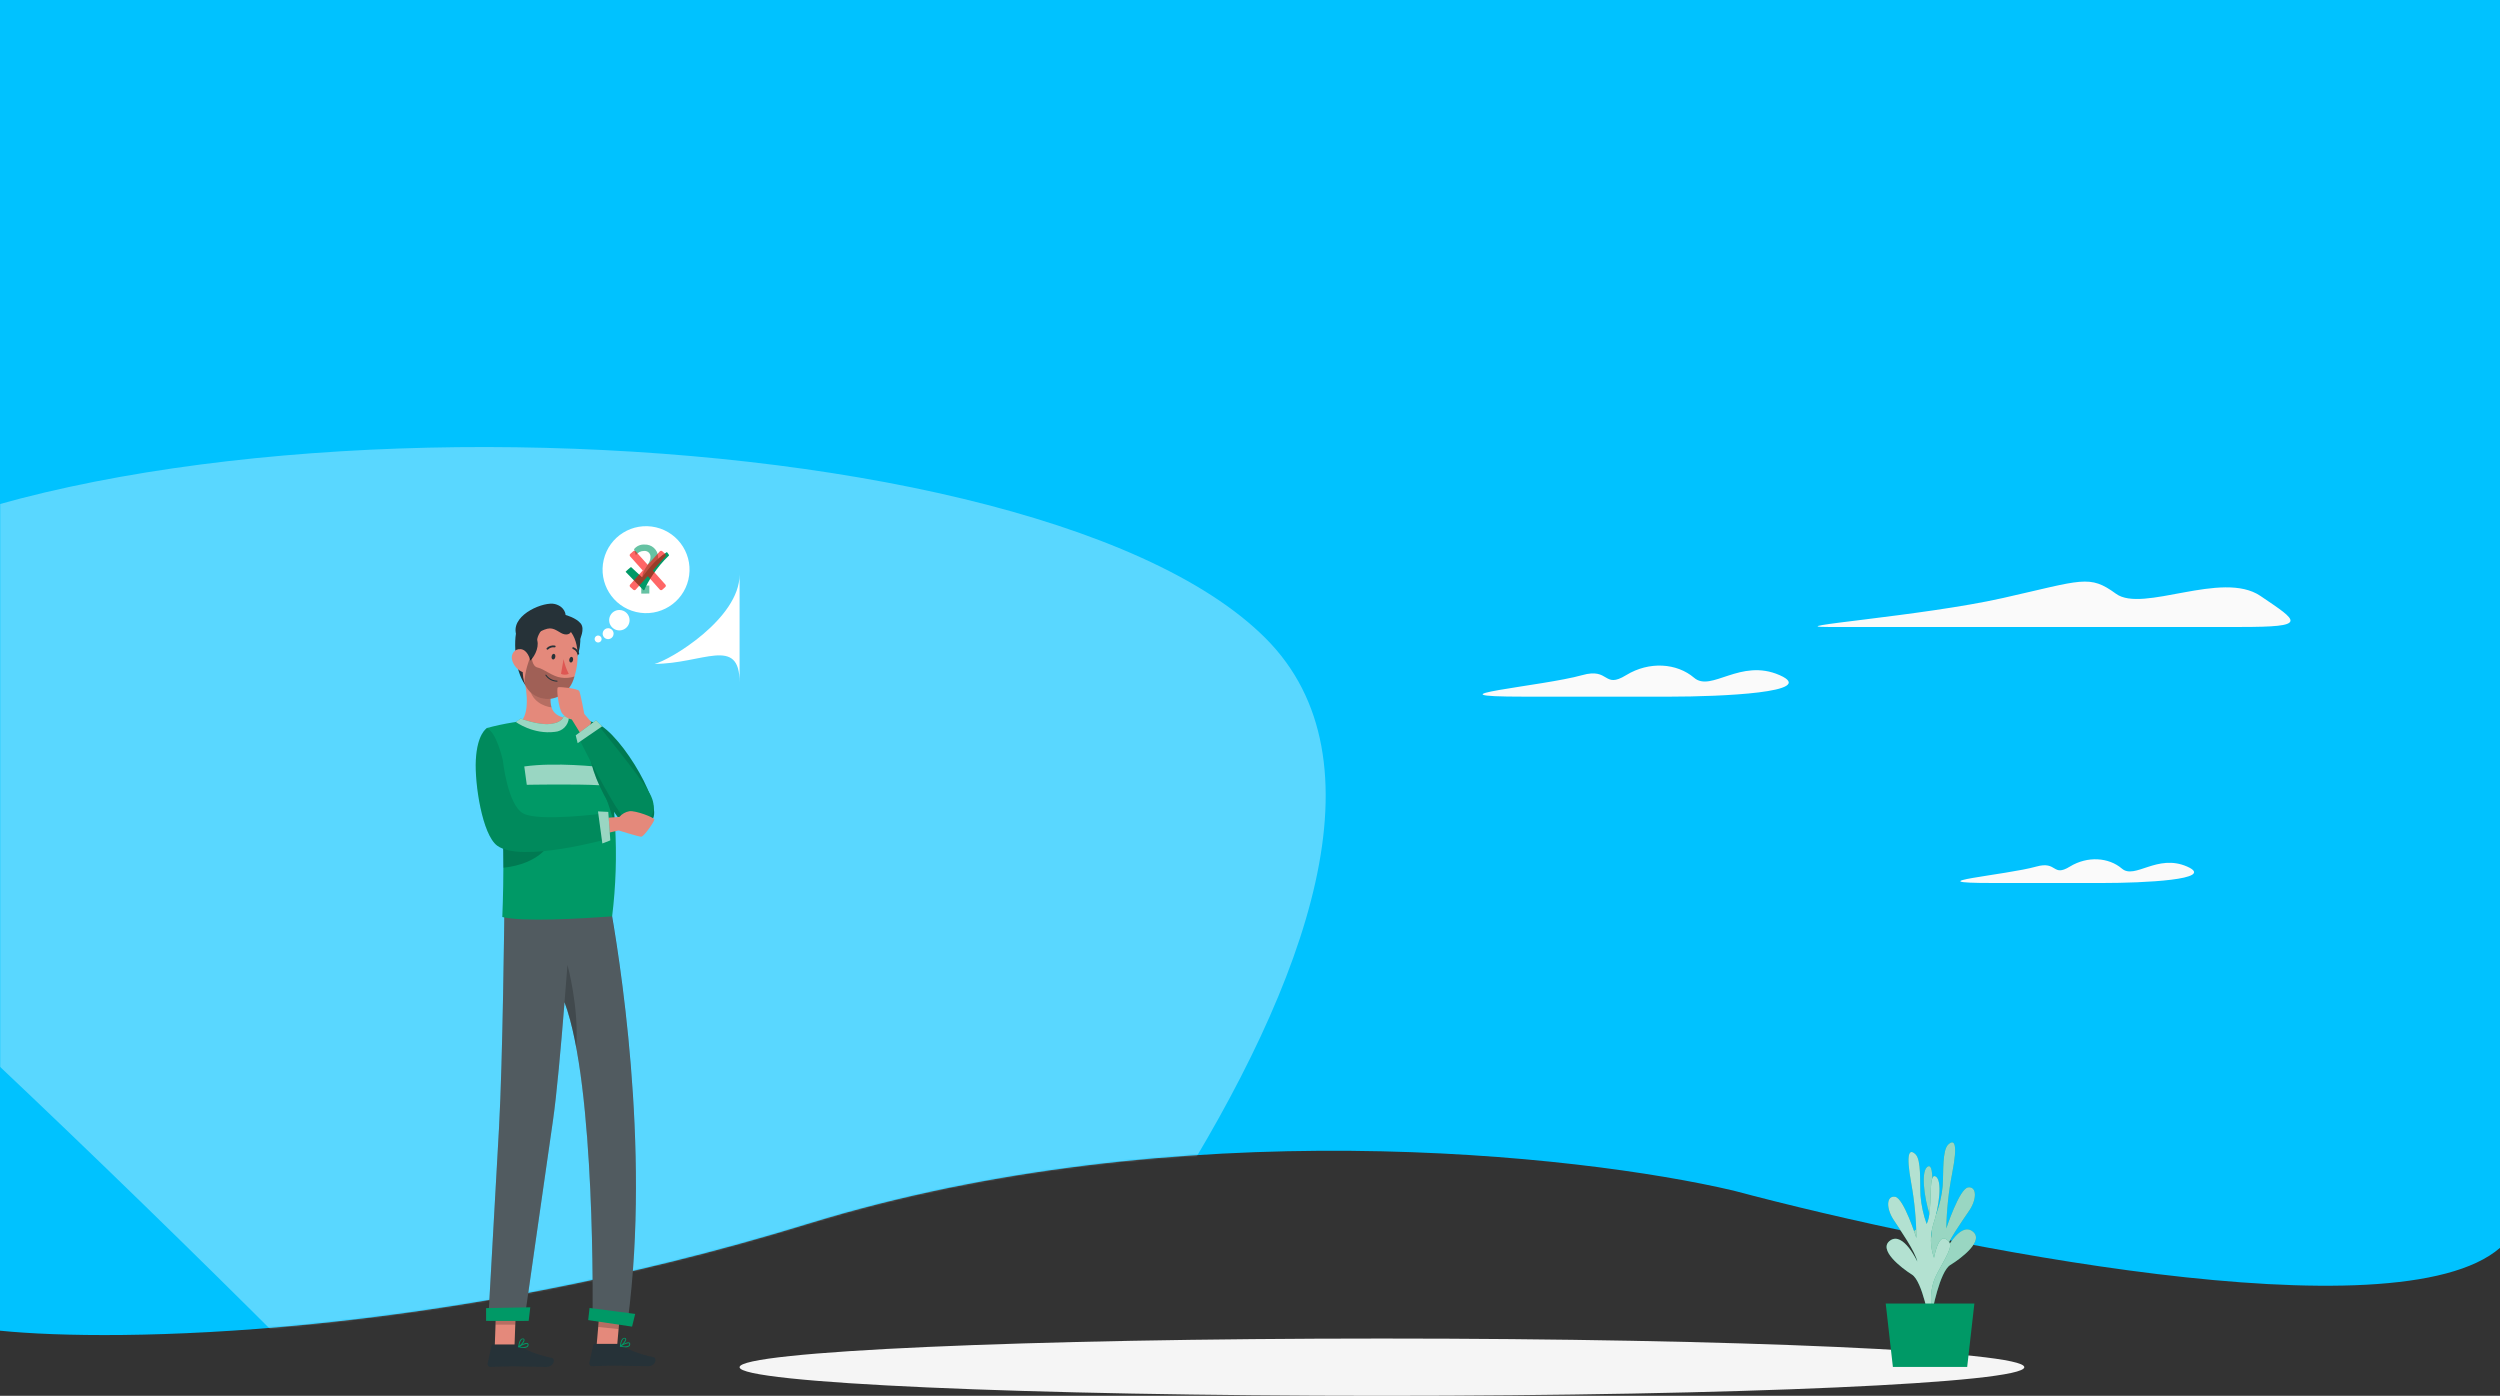 <svg width="1440" height="804" viewBox="0 0 1440 804" fill="none" xmlns="http://www.w3.org/2000/svg">
<rect x="0" y="0" width="1440" height="804" fill="#333333" stroke="none"/>
<path d="M1440 0H0V766.475C66.667 773.271 253.1 770.466 465.5 704.879C677.9 639.293 909.333 664.828 998.5 685.794C1120.5 718.326 1380.4 770.466 1440 718.76V638.513V0Z" fill="#00C2FF"/>
<mask id="mask0" mask-type="alpha" maskUnits="userSpaceOnUse" x="0" y="0" width="1440" height="769">
<path d="M1440 0H0V766.475C66.667 773.271 253.1 770.466 465.5 704.879C677.9 639.293 909.333 664.828 998.5 685.794C1120.5 718.326 1380.4 770.466 1440 718.76V638.512V0Z" fill="#00C2FF"/>
</mask>
<g mask="url(#mask0)">
<path d="M-134.326 357.663C5.621 217.717 588.896 227.557 728.918 367.58C868.941 507.602 548.931 874.924 408.985 1014.87C269.038 1154.82 304.763 914.694 164.741 774.671C62.139 672.07 -74.79 541.299 -156.755 472.52C-195.44 440.058 -171.727 395.064 -134.326 357.663Z" fill="white" fill-opacity="0.35"/>
<path d="M1290.37 361.139H1053.25C1023.3 361.139 1107.32 354.899 1153.5 344.503C1199.68 334.108 1203.42 330.775 1218.81 342.007C1234.2 353.239 1279.96 328.279 1302.01 343.255C1324.06 358.231 1329.88 361.139 1290.37 361.139Z" fill="#FAFAFA"/>
<path d="M961.707 401.275C991.285 401.275 1047.73 398.866 1025.09 388.895C1002.45 378.923 985.694 398.879 975.81 390.405C965.926 381.931 949.926 380.745 936.648 388.895C923.369 397.044 927.313 384.364 911.301 388.895C888.837 395.247 816.902 401.275 878.129 401.275H961.707Z" fill="#FAFAFA"/>
<path d="M1211.41 508.603C1234 508.603 1277.09 506.756 1259.81 499.156C1242.52 491.555 1229.73 506.756 1222.19 500.304C1214.65 493.852 1202.42 492.928 1192.24 499.156C1182.06 505.383 1185.11 495.699 1172.88 499.156C1155.77 503.998 1100.82 508.603 1147.56 508.603H1211.41Z" fill="#FAFAFA"/>
<path class="type cloud" d="M396.503 333.881C399.68 320.419 391.343 306.93 377.881 303.753C364.419 300.576 350.93 308.913 347.753 322.375C344.576 335.837 352.913 349.326 366.375 352.503C379.837 355.68 393.326 347.343 396.503 333.881Z" fill="white"/>
<path class="status ok" d="M384.104 318.002C376.648 322.63 372.029 329.902 369.848 332.5L363.491 326.629C363.343 326.521 360.268 329.285 360.349 329.371L370.551 339.875C370.626 339.961 370.73 340 370.841 340C370.861 340 370.893 340 370.92 339.993C371.053 339.963 371.166 339.872 371.216 339.737C372.86 335.482 378.287 326.573 385.217 320.112C385.34 319.993 385.384 319.808 385.315 319.647C385.314 319.646 384.207 317.938 384.104 318.002Z" fill="#009966"/>
<path class="status question" d="M370.116 334.399C370 332.707 370 332.562 370 332.403C370 327.718 374.699 324.971 374.699 320.835C374.723 320.345 374.638 319.855 374.451 319.401C374.265 318.947 373.981 318.54 373.62 318.207C373.258 317.875 372.828 317.626 372.36 317.478C371.892 317.33 371.398 317.286 370.911 317.35C369.995 317.35 369.093 317.572 368.281 317.998C367.47 318.424 366.775 319.04 366.255 319.794L365.199 316.338C365.91 315.442 366.827 314.73 367.872 314.265C368.916 313.799 370.058 313.592 371.2 313.663C372.189 313.606 373.18 313.747 374.114 314.077C375.048 314.406 375.907 314.918 376.642 315.583C377.377 316.248 377.972 317.052 378.393 317.948C378.814 318.845 379.053 319.816 379.095 320.806C379.095 325.347 373.311 328.427 373.311 333.82V334.312L370.116 334.399ZM369.364 341.903V337.247H374.02V341.889L369.364 341.903Z" fill="#009966" fill-opacity="0.6"/>
<path class="status wrong" d="M377 382.395C404.564 382.395 426 366.079 426 393V331C426 356.289 385.789 380.413 377 382.395Z" fill="white"/>
<path class="type text" opacity="0.6" fill-rule="evenodd" clip-rule="evenodd" d="M380.049 317.587C380.417 317.175 381.049 317.139 381.461 317.507L383.193 319.055C383.605 319.423 383.641 320.055 383.273 320.467L376.01 328.599L383.273 336.731C383.641 337.142 383.605 337.775 383.193 338.143L381.461 339.69C381.049 340.058 380.417 340.022 380.049 339.61L373.111 331.843L366.174 339.61C365.806 340.022 365.174 340.058 364.762 339.69L363.029 338.143C362.617 337.775 362.582 337.142 362.95 336.731L370.213 328.599L362.95 320.467C362.582 320.055 362.617 319.423 363.029 319.055L364.762 317.507C365.174 317.139 365.806 317.175 366.174 317.587L373.111 325.354L380.049 317.587Z" fill="#FF0000"/>
</g>
<path d="M796 804C1000.35 804 1166 796.613 1166 787.5C1166 778.387 1000.35 771 796 771C591.655 771 426 778.387 426 787.5C426 796.613 591.655 804 796 804Z" fill="#F5F5F5"/>
<path d="M1109.66 755.072C1109.66 755.072 1116.01 741.219 1108.77 727.598C1101.52 713.977 1099.41 710.723 1104.02 707.932C1108.64 705.141 1110.78 718.85 1110.78 718.85C1113.07 712.649 1113.3 705.877 1111.46 699.531C1108.23 689.655 1106.22 673.575 1110.62 671.84C1115.01 670.105 1111.46 691.911 1115.26 699.314C1117.21 694.102 1118.46 688.657 1118.99 683.119C1119.52 675.18 1118.7 662.513 1122.17 659.26C1125.64 656.006 1127.87 658.262 1124.46 675.773C1122.4 686.258 1121.27 696.903 1121.07 707.585C1121.07 707.585 1128.59 684.608 1133.65 683.943C1138.71 683.278 1138.7 690.71 1134.38 697.16C1130.05 703.609 1121.71 715.177 1120.33 721.12C1120.33 721.12 1128.61 703.84 1136.04 709.132C1143.47 714.425 1129.56 724.865 1123.37 728.639C1117.18 732.413 1112.86 756.113 1112.86 756.113L1109.66 755.072Z" fill="#009966"/>
<path opacity="0.6" d="M1109.66 755.072C1109.66 755.072 1116.01 741.219 1108.77 727.598C1101.52 713.977 1099.41 710.723 1104.02 707.932C1108.64 705.141 1110.78 718.85 1110.78 718.85C1113.07 712.649 1113.3 705.877 1111.46 699.531C1108.23 689.655 1106.22 673.575 1110.62 671.84C1115.01 670.105 1111.46 691.911 1115.26 699.314C1117.21 694.102 1118.46 688.657 1118.99 683.119C1119.52 675.18 1118.7 662.513 1122.17 659.26C1125.64 656.006 1127.87 658.262 1124.46 675.773C1122.4 686.258 1121.27 696.903 1121.07 707.585C1121.07 707.585 1128.59 684.608 1133.65 683.943C1138.71 683.278 1138.7 690.71 1134.38 697.16C1130.05 703.609 1121.71 715.177 1120.33 721.12C1120.33 721.12 1128.61 703.84 1136.04 709.132C1143.47 714.425 1129.56 724.865 1123.37 728.639C1117.18 732.413 1112.86 756.113 1112.86 756.113L1109.66 755.072Z" fill="white"/>
<path d="M1114.68 760.783C1114.68 760.783 1108.49 746.844 1115.91 733.309C1123.33 719.775 1125.47 716.579 1120.88 713.716C1116.3 710.853 1114 724.532 1114 724.532C1111.78 718.308 1111.62 711.534 1113.55 705.214C1116.89 695.381 1119.11 679.33 1114.72 677.537C1110.34 675.744 1113.65 697.593 1109.75 705.011C1107.87 699.765 1106.68 694.297 1106.21 688.744C1105.77 680.805 1106.76 668.153 1103.32 664.841C1099.87 661.53 1097.63 663.757 1100.83 681.326C1102.75 691.822 1103.76 702.466 1103.84 713.138C1103.84 713.138 1096.61 690.002 1091.53 689.322C1086.46 688.642 1086.4 696.002 1090.65 702.524C1094.9 709.045 1103.1 720.715 1104.4 726.687C1104.4 726.687 1096.35 709.335 1088.84 714.468C1081.34 719.601 1095.13 730.302 1101.28 734.162C1107.42 738.023 1111.4 761.738 1111.4 761.738L1114.68 760.783Z" fill="#009966"/>
<path opacity="0.7" d="M1114.68 760.783C1114.68 760.783 1108.49 746.844 1115.91 733.309C1123.33 719.775 1125.47 716.579 1120.88 713.716C1116.3 710.853 1114 724.532 1114 724.532C1111.78 718.308 1111.62 711.534 1113.55 705.214C1116.89 695.381 1119.11 679.33 1114.72 677.537C1110.34 675.744 1113.65 697.593 1109.75 705.011C1107.87 699.765 1106.68 694.297 1106.21 688.744C1105.77 680.805 1106.76 668.153 1103.32 664.841C1099.87 661.53 1097.63 663.757 1100.83 681.326C1102.75 691.822 1103.76 702.466 1103.84 713.138C1103.84 713.138 1096.61 690.002 1091.53 689.322C1086.46 688.642 1086.4 696.002 1090.65 702.524C1094.9 709.045 1103.1 720.715 1104.4 726.687C1104.4 726.687 1096.35 709.335 1088.84 714.468C1081.34 719.601 1095.13 730.302 1101.28 734.162C1107.42 738.023 1111.4 761.738 1111.4 761.738L1114.68 760.783Z" fill="white"/>
<path d="M1086.17 750.82H1137.24L1133.1 787.361H1090.3L1086.17 750.82Z" fill="#009966"/>
<path class="type cloud" d="M362.642 357.234C362.642 358.398 362.296 359.536 361.65 360.504C361.003 361.471 360.084 362.226 359.008 362.671C357.933 363.117 356.75 363.233 355.608 363.006C354.467 362.779 353.418 362.218 352.595 361.395C351.772 360.572 351.211 359.524 350.984 358.382C350.757 357.24 350.874 356.057 351.319 354.982C351.765 353.906 352.519 352.987 353.487 352.34C354.454 351.694 355.592 351.349 356.756 351.349C358.317 351.349 359.814 351.969 360.918 353.072C362.021 354.176 362.642 355.673 362.642 357.234Z" fill="white"/>
<path class="type cloud" d="M353.43 364.985C353.432 365.609 353.25 366.221 352.904 366.741C352.559 367.262 352.067 367.668 351.49 367.909C350.914 368.149 350.279 368.213 349.666 368.091C349.053 367.97 348.49 367.67 348.048 367.228C347.607 366.786 347.306 366.223 347.185 365.61C347.064 364.998 347.127 364.363 347.368 363.786C347.608 363.209 348.014 362.717 348.535 362.372C349.056 362.027 349.667 361.844 350.292 361.847C351.124 361.847 351.922 362.177 352.51 362.766C353.099 363.354 353.43 364.152 353.43 364.985Z" fill="white"/>
<path class="type cloud" d="M346.533 368.05C346.536 368.448 346.421 368.838 346.202 369.171C345.983 369.503 345.67 369.763 345.303 369.917C344.936 370.072 344.531 370.114 344.14 370.038C343.75 369.962 343.39 369.772 343.108 369.491C342.825 369.211 342.632 368.852 342.553 368.462C342.475 368.072 342.514 367.667 342.665 367.299C342.817 366.931 343.075 366.616 343.405 366.394C343.736 366.173 344.125 366.055 344.524 366.055C345.054 366.055 345.563 366.264 345.94 366.638C346.316 367.012 346.53 367.52 346.533 368.05Z" fill="white"/>
<path d="M343.51 776.588L355.237 777.832L357.449 752.527L345.708 751.283L343.51 776.588Z" fill="#E4897B"/>
<path d="M284.977 775.735H296.342L297.282 749.403H285.902L284.977 775.735Z" fill="#E4897B"/>
<path d="M297.919 774.419H284.11C283.872 774.413 283.639 774.493 283.456 774.644C283.272 774.796 283.15 775.009 283.112 775.244L280.871 785.366C280.781 785.801 280.867 786.254 281.111 786.625C281.355 786.997 281.737 787.256 282.172 787.347C282.292 787.361 282.413 787.361 282.533 787.347C287.002 787.274 290.255 787 295.866 787C299.321 787 309.747 787.361 314.519 787.361C319.291 787.361 319.913 782.647 317.96 782.213C309.198 780.305 302.604 777.658 299.799 775.142C299.287 774.671 298.615 774.412 297.919 774.419Z" fill="#263238"/>
<path d="M298.7 775.995C298.649 775.978 298.603 775.947 298.567 775.907C298.532 775.866 298.508 775.817 298.498 775.763C298.489 775.712 298.497 775.659 298.52 775.612C298.543 775.565 298.581 775.527 298.628 775.503C299.033 775.243 302.706 772.987 303.964 773.638C304.106 773.703 304.226 773.81 304.309 773.944C304.391 774.078 304.432 774.233 304.426 774.39C304.466 774.659 304.436 774.934 304.337 775.188C304.238 775.441 304.074 775.665 303.862 775.836C303.221 776.271 302.451 776.475 301.679 776.414C300.674 776.382 299.675 776.242 298.7 775.995ZM299.481 775.619C300.807 776.067 302.255 775.995 303.53 775.416C303.666 775.298 303.77 775.147 303.833 774.978C303.897 774.809 303.916 774.626 303.891 774.448C303.891 774.231 303.79 774.129 303.718 774.129C303.613 774.069 303.491 774.043 303.371 774.057C301.986 774.322 300.665 774.853 299.481 775.619Z" fill="#009966"/>
<path d="M298.626 776.053C298.587 776.025 298.555 775.988 298.533 775.945C298.51 775.903 298.498 775.856 298.496 775.808C298.496 775.649 298.785 772.381 300.101 771.311C300.256 771.175 300.438 771.073 300.635 771.014C300.832 770.954 301.039 770.937 301.243 770.963C301.449 770.96 301.648 771.029 301.807 771.159C301.966 771.289 302.074 771.47 302.111 771.672C302.342 772.872 300.072 775.374 298.901 776.01H298.771C298.728 776.039 298.678 776.054 298.626 776.053ZM300.463 771.629C299.667 772.652 299.198 773.892 299.118 775.186C300.289 774.304 301.735 772.409 301.591 771.672C301.591 771.672 301.591 771.397 301.2 771.397H301.07C300.845 771.394 300.628 771.477 300.463 771.629Z" fill="#009966"/>
<path d="M356.482 774.058H342.672C342.446 774.056 342.225 774.133 342.049 774.275C341.872 774.418 341.75 774.617 341.704 774.838L339.462 784.96C339.373 785.396 339.459 785.849 339.703 786.22C339.947 786.592 340.329 786.851 340.764 786.941C340.884 786.956 341.005 786.956 341.125 786.941C345.593 786.869 348.847 786.594 354.457 786.594C357.913 786.594 368.339 786.956 373.111 786.956C377.883 786.956 378.504 782.242 376.552 781.808C367.789 779.899 361.196 777.253 358.39 774.737C357.865 774.275 357.182 774.031 356.482 774.058Z" fill="#263238"/>
<path d="M357.263 775.633C357.211 775.616 357.166 775.586 357.13 775.545C357.094 775.505 357.07 775.455 357.06 775.402C357.051 775.35 357.059 775.297 357.083 775.251C357.106 775.204 357.144 775.166 357.19 775.142C357.595 774.882 361.268 772.626 362.526 773.277C362.669 773.342 362.789 773.449 362.871 773.582C362.954 773.716 362.995 773.871 362.989 774.028C363.029 774.298 362.998 774.573 362.899 774.826C362.8 775.08 362.637 775.303 362.425 775.474C361.784 775.909 361.014 776.113 360.241 776.053C359.236 776.021 358.238 775.88 357.263 775.633ZM358.043 775.257C359.37 775.706 360.817 775.633 362.092 775.055C362.228 774.936 362.333 774.786 362.396 774.616C362.459 774.447 362.479 774.265 362.454 774.086C362.454 773.869 362.353 773.768 362.28 773.768C362.175 773.707 362.054 773.682 361.933 773.696C360.549 773.957 359.228 774.482 358.043 775.243V775.257Z" fill="#009966"/>
<path d="M357.191 775.691C357.152 775.663 357.12 775.626 357.097 775.583C357.075 775.541 357.062 775.493 357.061 775.445C357.061 775.286 357.35 772.018 358.666 770.948C358.82 770.812 359.002 770.711 359.199 770.651C359.396 770.591 359.604 770.574 359.808 770.601C360.013 770.598 360.213 770.667 360.371 770.797C360.53 770.926 360.638 771.108 360.676 771.31C360.907 772.51 358.637 775.011 357.465 775.648H357.335C357.293 775.677 357.242 775.692 357.191 775.691ZM359.013 771.266C358.217 772.29 357.748 773.53 357.668 774.823C358.839 773.941 360.285 772.047 360.141 771.31C360.141 771.31 360.141 771.035 359.75 771.035H359.62C359.395 771.032 359.178 771.115 359.013 771.266Z" fill="#009966"/>
<path opacity="0.2" d="M345.709 751.283L357.45 752.527L356.308 765.57L344.566 764.341L345.709 751.283Z" fill="black"/>
<path opacity="0.2" d="M285.902 749.418H297.282L296.79 762.996H285.41L285.902 749.418Z" fill="black"/>
<path d="M290.601 518.434H350.928C356.712 549.754 374.628 660.604 361.745 759.381L341.313 756.85C341.313 756.85 343.207 625.727 325.175 577.257C323.107 603.198 320.635 630.759 318.495 645.479C313.246 681.629 302.01 760.639 302.01 760.639H281.217C281.217 760.639 285.468 685.013 287.449 649.441C289.589 610.92 290.515 526.358 290.601 518.434Z" fill="#263238"/>
<path opacity="0.2" d="M281.217 760.638H302.01C302.01 760.638 313.246 681.629 318.495 645.479C320.635 630.802 323.093 603.198 325.175 577.257C328.144 585.754 330.398 594.484 331.914 603.357C342.686 661.501 341.313 756.85 341.313 756.85L361.73 759.742C374.614 660.965 356.669 549.522 350.928 519.156H290.601C290.515 526.386 289.589 611.281 287.435 649.846C285.468 685.374 281.217 760.638 281.217 760.638Z" fill="white"/>
<path d="M364.073 764.138L338.797 760.379L339.578 753.38L365.866 756.821L364.073 764.138Z" fill="#009966"/>
<path d="M304.512 760.812H279.988V753.481L305.438 753.004L304.512 760.812Z" fill="#009966"/>
<path d="M280.219 419.397C283.559 431.669 285.976 444.173 287.449 456.805C287.926 460.681 288.316 464.484 288.634 468.171C289.054 472.856 289.343 477.368 289.574 481.648C289.864 487.07 289.95 493.476 289.936 499.781C289.936 514.241 289.329 528.194 289.329 528.194C300.897 531.086 334.328 529.163 352.591 527.833C354.743 510.37 355.304 492.748 354.268 475.184C353.66 463.586 352.381 452.032 350.437 440.581C349.434 434.447 348.048 428.381 346.286 422.42C345.615 420.313 344.354 418.443 342.652 417.03C340.95 415.618 338.88 414.724 336.685 414.452C334.473 414.177 331.913 413.903 329.224 413.744C328.183 413.744 327.141 413.642 326.086 413.628C317.46 413.726 308.846 414.325 300.289 415.421C298.67 415.609 297.021 415.855 295.431 416.115C290.306 416.942 285.228 418.038 280.219 419.397Z" fill="#009966"/>
<path opacity="0.2" d="M338.84 433.365C344.807 446.978 349.936 460.944 354.196 475.184C353.588 463.585 352.309 452.031 350.364 440.581L338.84 433.365Z" fill="black"/>
<path d="M300.275 415.406C305.814 420.438 319.392 418.573 319.392 418.573C319.392 418.573 327.851 416.259 326.072 413.613C321.083 412.789 318.669 410.461 317.671 407.482C317.124 405.636 316.952 403.699 317.165 401.785C317.248 400.718 317.387 399.656 317.584 398.604L300.81 386.183C303.008 394.381 305.698 409.405 300.275 415.406Z" fill="#E4897B"/>
<path opacity="0.2" d="M304.686 394.078C305.351 404.2 313.622 406.919 317.7 407.483C317.153 405.636 316.981 403.699 317.193 401.785L304.686 394.078Z" fill="black"/>
<path d="M334.082 365.042C334.082 365.042 336.02 377.926 327.705 383.955C319.391 389.985 319.391 360.819 319.391 360.819L334.082 365.042Z" fill="#263238"/>
<path d="M330.901 389.653C330.554 390.807 330.143 391.941 329.672 393.051C329.446 393.545 329.195 394.028 328.92 394.497C326.948 398.005 323.718 400.635 319.883 401.857C316.938 402.857 313.747 402.864 310.799 401.877C307.85 400.89 305.306 398.963 303.558 396.391C303.004 395.585 302.52 394.734 302.112 393.846C299.22 388.062 300.376 381.815 301.461 372.055C301.714 369.439 302.632 366.931 304.128 364.77C305.623 362.608 307.646 360.865 310.005 359.706C312.364 358.547 314.98 358.01 317.605 358.147C320.23 358.284 322.776 359.089 325.002 360.487C333.952 366.025 333.909 379.921 330.901 389.653Z" fill="#E4897B"/>
<path d="M317.729 378.056C317.512 378.938 317.917 379.763 318.524 379.864C319.132 379.965 319.71 379.314 319.869 378.418C320.028 377.521 319.667 376.712 319.074 376.61C318.481 376.509 317.888 377.131 317.729 378.056Z" fill="#263238"/>
<path d="M327.937 379.791C327.72 380.673 328.139 381.512 328.732 381.613C329.325 381.714 329.932 381.049 330.091 380.167C330.251 379.285 329.875 378.446 329.296 378.345C328.718 378.244 328.081 378.938 327.937 379.791Z" fill="#263238"/>
<path d="M324.612 379.69C325.219 382.635 326.232 385.482 327.619 388.15C326.918 388.478 326.153 388.648 325.378 388.648C324.603 388.648 323.838 388.478 323.137 388.15L324.612 379.69Z" fill="#DE5753"/>
<path d="M315.126 374.195C315.219 374.227 315.319 374.233 315.416 374.213C315.513 374.192 315.602 374.146 315.675 374.08C316.154 373.607 316.737 373.253 317.377 373.045C318.017 372.836 318.697 372.78 319.362 372.879C319.431 372.896 319.502 372.9 319.571 372.89C319.641 372.879 319.708 372.855 319.769 372.819C319.829 372.783 319.882 372.735 319.924 372.678C319.966 372.622 319.996 372.557 320.013 372.489C320.03 372.421 320.034 372.35 320.023 372.28C320.013 372.21 319.989 372.143 319.953 372.083C319.916 372.022 319.869 371.97 319.812 371.928C319.755 371.886 319.691 371.855 319.623 371.838C318.783 371.687 317.919 371.74 317.104 371.991C316.289 372.243 315.546 372.686 314.938 373.284C314.839 373.384 314.783 373.519 314.783 373.66C314.783 373.801 314.839 373.936 314.938 374.036C314.991 374.099 315.054 374.153 315.126 374.195Z" fill="#263238"/>
<path d="M332.925 377.015C333.022 377.072 333.131 377.102 333.243 377.102C333.378 377.058 333.492 376.966 333.561 376.843C333.631 376.719 333.652 376.574 333.619 376.437C333.401 375.61 332.986 374.848 332.409 374.216C331.832 373.584 331.112 373.101 330.308 372.807C330.241 372.787 330.17 372.781 330.1 372.788C330.03 372.795 329.962 372.817 329.901 372.85C329.839 372.884 329.784 372.929 329.74 372.984C329.696 373.038 329.663 373.101 329.643 373.169C329.61 373.305 329.629 373.448 329.695 373.571C329.762 373.694 329.872 373.788 330.004 373.834C330.628 374.084 331.185 374.475 331.632 374.977C332.078 375.479 332.402 376.077 332.578 376.726C332.611 376.796 332.66 376.859 332.72 376.909C332.78 376.959 332.85 376.995 332.925 377.015Z" fill="#263238"/>
<path d="M312.855 361.528H298.063C296.617 365.389 296.313 371.997 297.34 379.864C298.656 389.986 302.632 394.555 302.632 394.555C300.232 389.74 300.955 380.341 302.517 380.095C304.078 379.849 303.963 381.671 303.963 381.671C307.462 379.488 310.585 373.357 309.501 369.019C308.908 366.633 312.855 361.528 312.855 361.528Z" fill="#263238"/>
<path d="M295.012 380.341C295.81 383.063 297.657 385.357 300.145 386.718C303.457 388.497 305.929 385.735 305.712 382.178C305.481 379.011 303.515 374.181 299.842 373.906C296.169 373.632 294.058 376.986 295.012 380.341Z" fill="#E4897B"/>
<path d="M306.71 366.387C306.71 366.387 313.145 361.962 316.716 361.962C320.288 361.962 322.5 364.955 325.306 365.389C328.111 365.823 328.877 363.943 328.877 363.943C328.877 363.943 333.447 365.085 333.88 368.527C333.88 368.527 337.163 362.367 334.459 359.084C331.755 355.802 325.783 354.226 325.783 354.226C325.783 354.226 325.638 349.498 319.637 347.921C313.636 346.345 295.475 353.503 297.036 364.232C298.598 374.962 306.71 366.387 306.71 366.387Z" fill="#263238"/>
<path opacity="0.3" d="M330.901 389.653C330.553 390.807 330.143 391.941 329.672 393.051C329.446 393.545 329.195 394.028 328.92 394.497C326.947 398.006 323.718 400.636 319.882 401.857C316.938 402.857 313.747 402.864 310.798 401.877C307.849 400.89 305.306 398.963 303.557 396.391C303.004 395.586 302.52 394.734 302.111 393.846C301.952 387.079 305.191 379.097 305.191 379.097L306.333 378.533C306.333 378.533 306.333 383.826 309.775 384.534C313.216 385.243 318.35 389.783 323.31 390.318C325.857 390.684 328.455 390.456 330.901 389.653Z" fill="black"/>
<path d="M320.867 392.646C319.54 392.624 318.238 392.281 317.072 391.646C315.906 391.012 314.911 390.105 314.172 389.002C314.138 388.936 314.13 388.86 314.148 388.788C314.167 388.716 314.211 388.653 314.273 388.612C314.335 388.574 314.409 388.562 314.479 388.578C314.549 388.595 314.61 388.638 314.649 388.699C315.355 389.704 316.286 390.531 317.368 391.114C318.45 391.696 319.653 392.018 320.881 392.054C320.954 392.054 321.024 392.082 321.076 392.134C321.127 392.186 321.156 392.255 321.156 392.328C321.158 392.365 321.153 392.402 321.14 392.436C321.126 392.47 321.106 392.501 321.08 392.527C321.054 392.553 321.023 392.573 320.989 392.586C320.955 392.599 320.918 392.605 320.881 392.603L320.867 392.646Z" fill="#263238"/>
<path opacity="0.2" d="M289.502 481.705C289.792 487.128 289.878 493.534 289.864 499.838C311.178 497.525 316.499 485.899 316.499 485.899L288.562 468.171C288.982 472.856 289.271 477.367 289.502 481.705Z" fill="black"/>
<path opacity="0.2" d="M325.176 577.257C328.145 585.755 330.399 594.485 331.914 603.358C333.606 580.222 326.853 555.784 326.853 555.784L325.176 577.257Z" fill="black"/>
<path d="M297.123 415.869C297.123 415.869 307.072 423.186 319.623 421.552C321.706 421.404 323.666 420.509 325.143 419.032C326.62 417.555 327.515 415.595 327.663 413.512L324.583 412.398C324.583 412.398 324.583 416.23 316.789 417.011C309.747 417.734 299.914 413.873 299.914 413.873L297.123 415.869Z" fill="#009966"/>
<path opacity="0.6" d="M297.123 415.869C297.123 415.869 307.072 423.186 319.623 421.552C321.706 421.404 323.666 420.509 325.143 419.032C326.62 417.555 327.515 415.595 327.663 413.512L324.583 412.398C324.583 412.398 324.583 416.23 316.789 417.011C309.747 417.734 299.914 413.873 299.914 413.873L297.123 415.869Z" fill="white"/>
<path d="M342.99 436.604L329.383 414.451C327.145 413.955 325.156 412.679 323.772 410.851C321.69 407.959 320.374 396.391 321.358 395.899C322.341 395.408 332.926 396.622 333.649 398.039C334.372 399.456 336.541 411.198 336.541 411.198L352.143 429.649L342.99 436.604Z" fill="#E4897B"/>
<path opacity="0.6" d="M301.982 441.477L303.428 452.047C303.428 452.047 332.03 451.484 346.057 452.337L345.189 441.752C345.189 441.752 320.014 438.903 301.982 441.477Z" fill="white"/>
<path d="M340.662 415.753C354.327 416.852 381.237 461.577 376.176 471.308C371.115 481.04 362.627 485.537 347.993 458.063C333.36 430.589 340.662 415.753 340.662 415.753Z" fill="#009966"/>
<path opacity="0.2" d="M340.662 415.753C354.327 416.852 381.237 461.577 376.176 471.308C371.115 481.04 362.627 485.537 347.993 458.063C333.36 430.589 340.662 415.753 340.662 415.753Z" fill="black"/>
<path d="M373.644 456.01C366.993 445.064 343.582 416.549 343.582 416.549L332.723 423.866C332.723 423.866 352.287 463.573 359.633 471.309C366.978 479.045 383.058 471.497 373.644 456.01Z" fill="#009966"/>
<path opacity="0.1" d="M373.644 456.01C366.993 445.064 343.582 416.549 343.582 416.549L332.723 423.866C332.723 423.866 352.287 463.573 359.633 471.309C366.978 479.045 383.058 471.497 373.644 456.01Z" fill="black"/>
<path d="M346.808 418.385L343.309 414.871L331.625 423.547L332.724 428.059L346.808 418.385Z" fill="#009966"/>
<path opacity="0.6" d="M346.808 418.385L343.309 414.871L331.625 423.547L332.724 428.059L346.808 418.385Z" fill="white"/>
<path d="M330.83 472.364L356.771 470.557C358.247 468.806 360.297 467.638 362.555 467.26C366.156 466.768 376.929 470.918 376.929 472.032C376.929 473.145 370.942 481.937 369.352 481.937C367.761 481.937 356.338 478.336 356.338 478.336L332.782 483.73L330.83 472.364Z" fill="#E4897B"/>
<path d="M280.335 419.527C280.335 419.527 274.869 422.636 274.074 437.834C273.365 451.542 277.776 480.708 286.365 487.084C300.102 497.206 349.989 483.224 349.989 483.224L348.066 468.503C348.066 468.503 310.296 473.521 301.302 468.503C292.308 463.486 289.618 437.834 289.618 437.834C289.618 437.834 285.859 421.089 280.335 419.527Z" fill="#009966"/>
<path opacity="0.1" d="M280.335 419.527C280.335 419.527 274.869 422.636 274.074 437.834C273.365 451.542 277.776 480.708 286.365 487.084C300.102 497.206 349.989 483.224 349.989 483.224L348.066 468.503C348.066 468.503 310.296 473.521 301.302 468.503C292.308 463.486 289.618 437.834 289.618 437.834C289.618 437.834 285.859 421.089 280.335 419.527Z" fill="black"/>
<path d="M344.451 467.361L346.953 485.841L351.537 484.063L350.365 467.651L344.451 467.361Z" fill="#009966"/>
<path opacity="0.6" d="M344.451 467.361L346.953 485.841L351.537 484.063L350.365 467.651L344.451 467.361Z" fill="white"/>
</svg>

